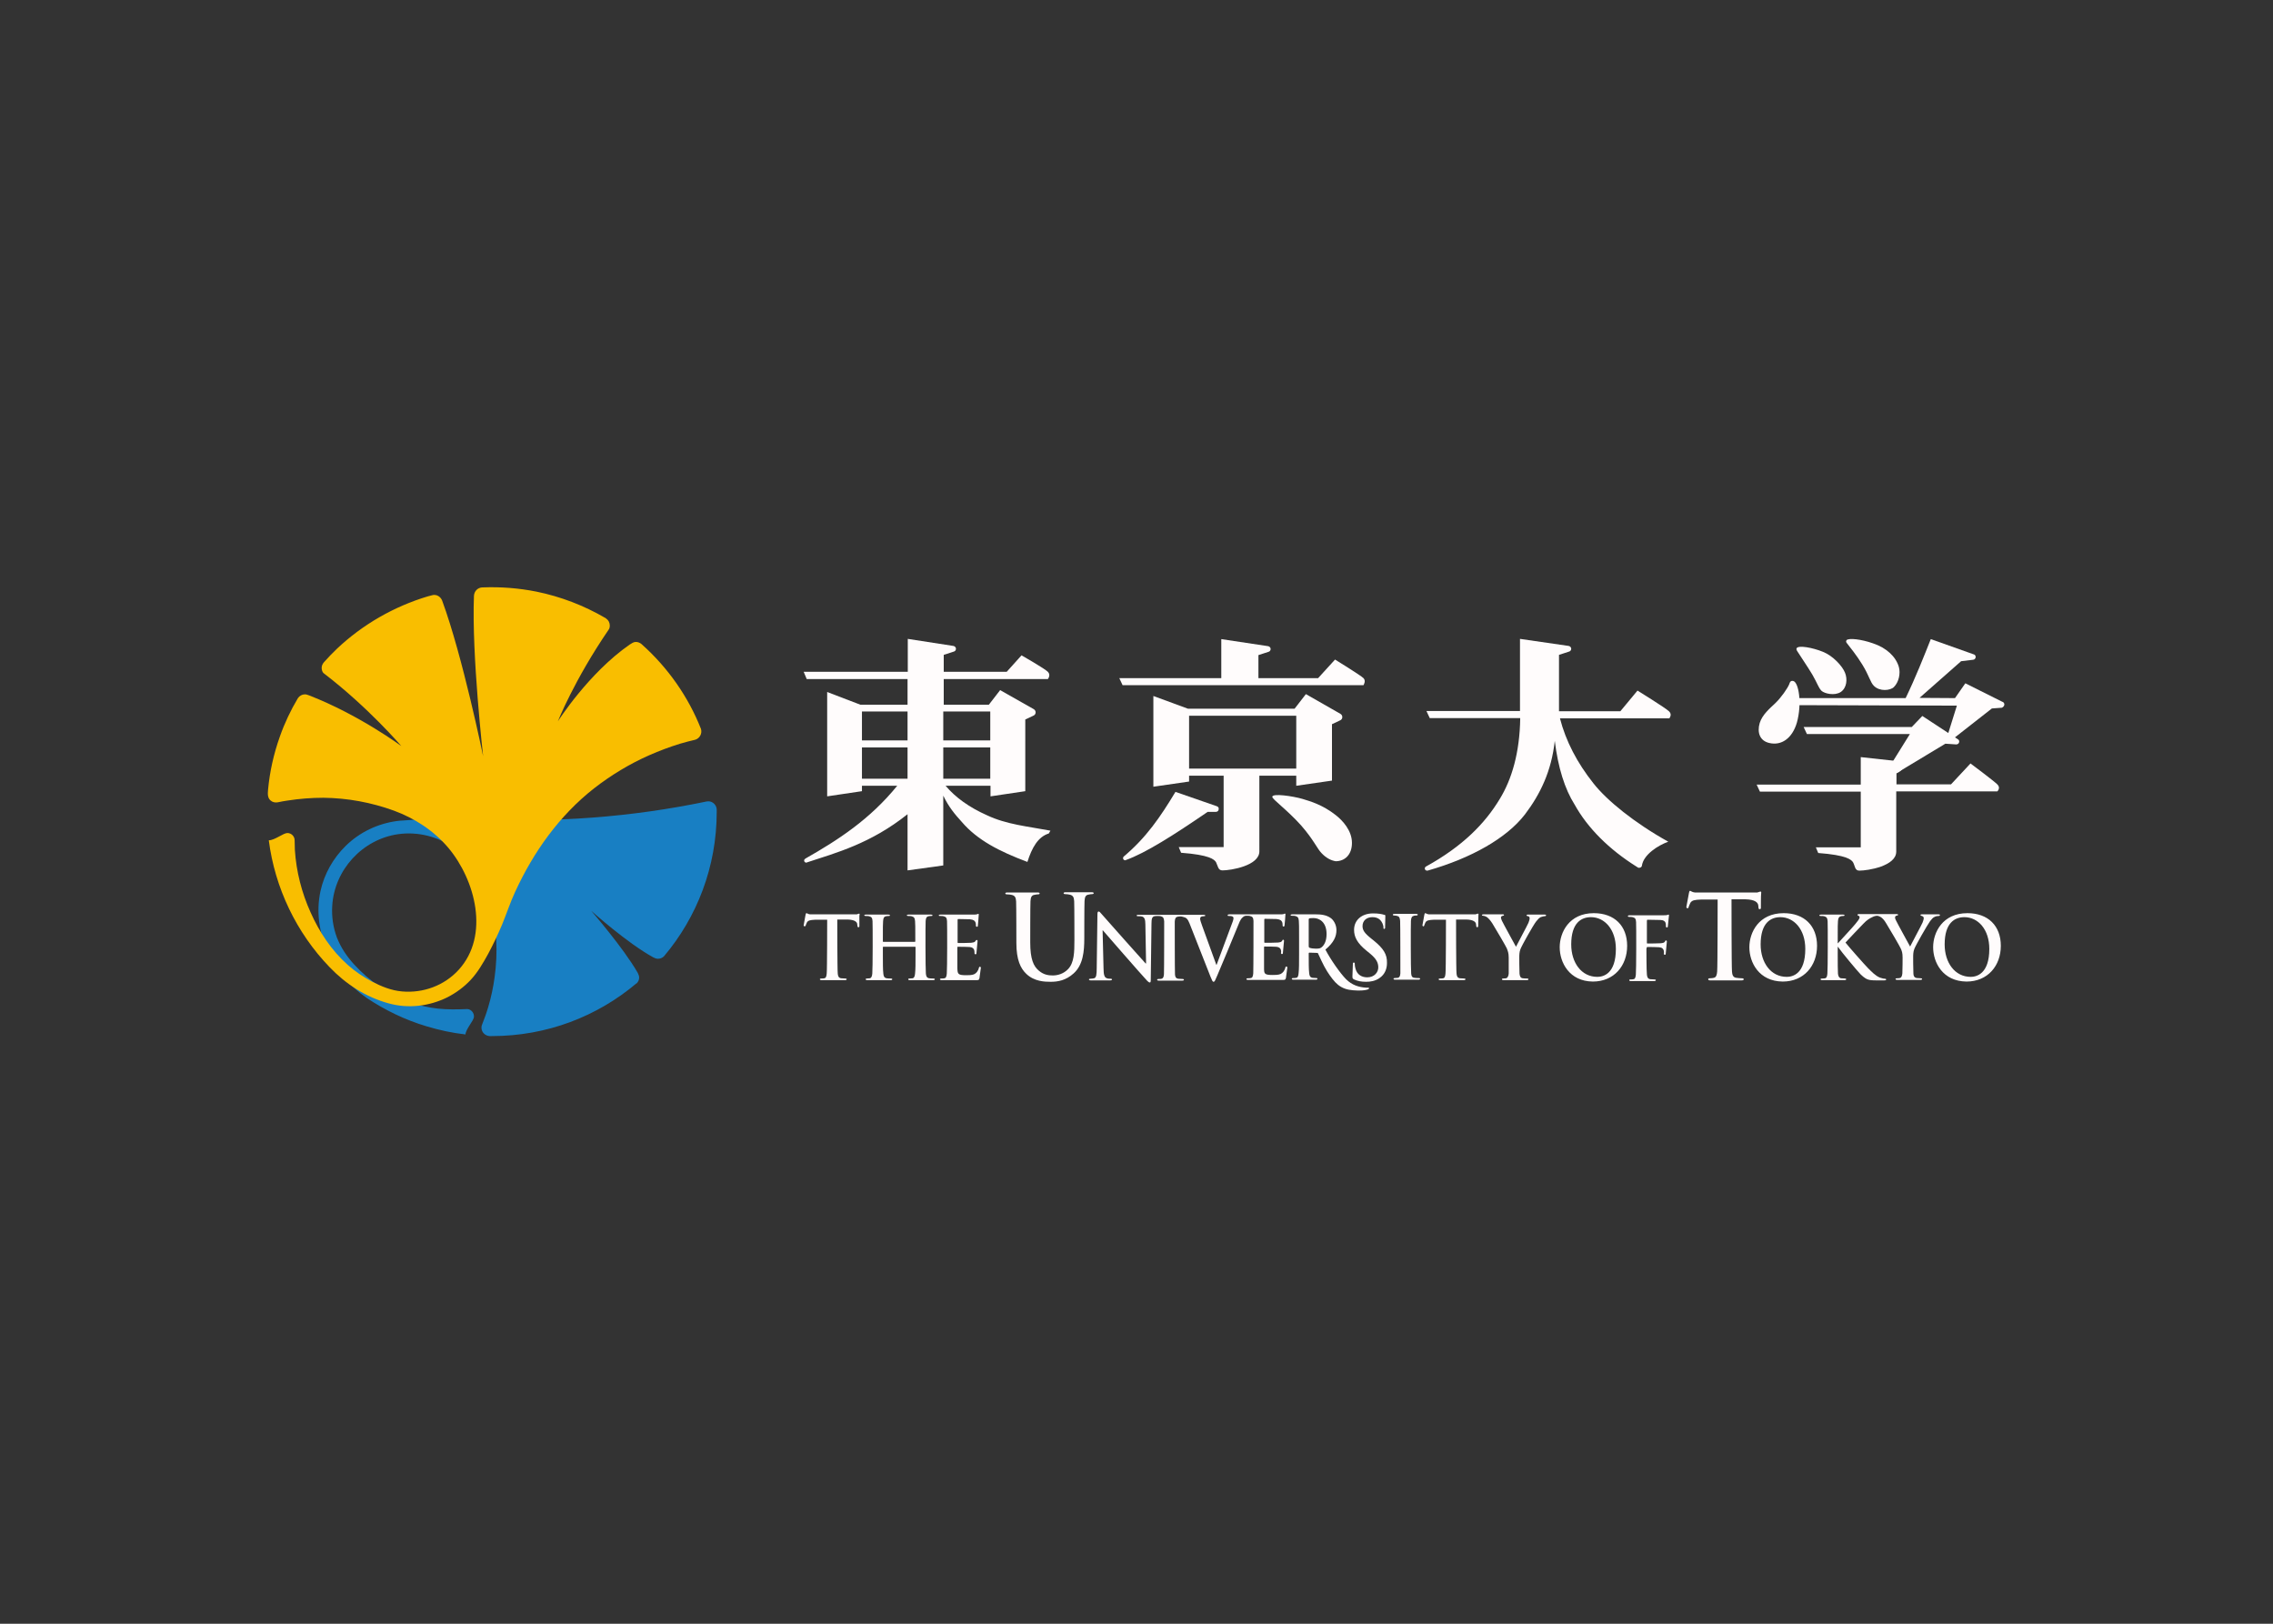 <?xml version="1.0" encoding="utf-8"?>
<!-- Generator: Adobe Illustrator 24.3.0, SVG Export Plug-In . SVG Version: 6.00 Build 0)  -->
<svg version="1.1" id="katman_1" xmlns="http://www.w3.org/2000/svg" xmlns:xlink="http://www.w3.org/1999/xlink" x="0px" y="0px"
	 viewBox="0 0 560 400" style="enable-background:new 0 0 560 400;" xml:space="preserve">
<rect x="0" y="0" width="560" height="400" fill="#333333" stroke="none"/>
<style type="text/css">
	.st0{fill:#187FC3;}
	.st1{fill:#F9BE00;}
	.st2{fill:#FFFCFC;}
</style>
<g transform="matrix(.579 0 0 .579 100.15 153.389)">
	<path class="st0" d="M132,79.6c0-1.9-1.6-3.6-3.6-3.6c-0.3,0-0.6,0.1-0.8,0.1c-31.7,6.6-64.7,9.2-98.6,7.3
		c-10.4-0.6-20.7,0-30.8,0.8c-0.8,0-1.5,0.1-2.3,0.2c-8.1,1.1-15.8,4.7-21.8,10.6c-5.3,5.2-9.1,11.9-10.7,19.2
		c-1.9,8.8-0.6,17.8,3.2,25.9c3.6,7.9,9.4,14.7,16.5,19.6c7.8,5.2,16.3,9.3,25.3,12c5.7,1.7,10.7,2.8,16.7,3.5
		c0.1-2.3,3.5-5.8,3.6-7.5s-1.2-3.2-2.8-3.3c-9.3,0.4-16.1,0.1-24.8-3.1c-8.9-3.3-17-8.9-23.4-15.9c-3.1-3.4-5.6-7.1-7.3-11.4
		c-1.6-4.3-2.3-8.9-2-13.5c0.9-15.3,12.8-28.3,28-30.5c8.4-1.2,17.2,1,24,6c3.6,2.6,6.7,6,8.9,9.8c2.5,4.3,4.7,8.9,6.2,13.7
		c3.1,10,3.4,21,2,31.3c-0.6,4.4-1.5,8.7-2.8,13c-0.7,2.4-1.6,4.8-2.5,7.1c-0.2,0.4-0.3,0.9-0.3,1.4c0,2,1.6,3.5,3.5,3.6
		c0.2,0,0.7,0,0.9,0c23.5,0,44.9-8.4,61.5-22.4c0,0,0,0,0.1,0c0.7-0.7,1.1-1.5,1.1-2.5c0-0.7-0.3-1.4-0.6-2
		c-6.2-10.8-19.8-26.4-19.8-26.4S94,136.4,105,142.4c0.6,0.3,1.2,0.6,2,0.6c1,0,1.9-0.4,2.5-1l0.1-0.1c14-16.6,22.4-38,22.4-61.4
		C132,80.2,132,79.9,132,79.6"/>
	<path class="st1" d="M-40.8,123.3c-3.8-8.4-6.1-17.4-6.7-26.6c-0.1-1.2,0-2.9-0.1-4.1c0-1.7-1.4-3.1-3.1-3.1
		c-1.7,0-5.4,3.1-7.9,3.1c2.6,20.2,11.7,39.3,25.9,54c6.9,7.2,15.5,12.8,25.2,15.4c8.3,2.3,17.2,1.2,24.9-2.6
		c3.7-1.9,7.1-4.4,9.9-7.4c3-3.2,5.3-7.2,7.4-11c2.2-4.1,4.2-8.3,6-12.6c1.9-4.6,3.4-9.3,5.5-13.8C54,97.6,65,82.1,79.8,70.5
		c7.2-5.6,15.1-10.4,23.5-14.1c4.3-1.9,8.6-3.5,13.1-4.9c2.1-0.6,4.3-1.2,6.5-1.7c1.9-0.6,3-2.7,2.4-4.6
		c-5.4-13.7-14.1-26.1-25.1-35.9c-0.1-0.1-0.1-0.1-0.2-0.2c-0.6-0.5-1.5-0.9-2.4-0.9c-1,0-1.8,0.6-2.6,1.1
		C77.4,21.5,64.4,42,64.4,42S71.3,24.5,86,3c0.4-0.5,0.5-1.2,0.5-1.8c0-1.2-0.6-2.3-1.5-2.9C84.8-1.9,84.7-2,84.6-2
		c-9.1-5.3-19-9.1-29.3-11.2c-7.5-1.5-15.2-2.1-22.9-1.8c0,0,0,0-0.1,0h-0.1c-1.9,0.1-3.4,1.6-3.5,3.6c-1,25.1,3.9,68.2,3.9,68.2
		S23.9,14.3,15.2-9.3c-0.5-1.4-1.8-2.5-3.4-2.5c-0.2,0-0.5,0-0.7,0.1H11c-0.6,0.2-1.2,0.3-1.9,0.5c-14.4,4.3-27.8,12-38.7,22.3
		c-1.9,1.8-3.7,3.7-5.4,5.6l-0.1,0.1c-0.6,0.7-1,1.5-1,2.4c0,1,0.3,2,1.1,2.5C-16.1,36.2-2.2,52.5-2.2,52.5S-20,39.3-41.3,31
		c-0.6-0.2-1.2-0.5-1.9-0.5c-1.2,0-2.3,0.6-3,1.6l0,0c-3.1,5.2-5.7,10.7-7.7,16.4c-2.6,7.3-4.3,14.9-5,22.5c-0.2,2-0.3,4,1.7,5.1
		c0.8,0.4,1.7,0.5,2.6,0.3c1.3-0.3,2.6-0.5,3.9-0.7c5.1-0.8,10.2-1.2,15.3-1.2c10.3,0.1,20.5,2,30.1,5.5c8.9,3.3,16.9,8.5,23.1,15.8
		c11.5,13.7,17.7,37.3,4.4,51.9c-6.1,6.7-15.1,10-24.1,9.2c-4.6-0.4-8.7-2.1-12.8-4.2c-3.7-2-7.2-4.3-10.3-7.1
		C-31.9,139.5-37.1,131.6-40.8,123.3"/>
	<g>
		<path class="st2" d="M368.4,74.1c0-1.6,8.8-0.3,12.9,0.9c3.3,1,8.5,2.5,14,6.8c3.1,2.4,7,6.7,7,11.9c0,5.1-3.1,7.8-6.9,7.8
			c-2.1-0.3-4.2-1.5-6-3.4c-1.9-1.9-3.3-5.6-8.7-11.8C374.4,79.3,368.4,75.2,368.4,74.1"/>
		<path class="st2" d="M362.5,23.6v-9.8l4.3-1.4l0,0c0.5-0.1,0.9-0.6,0.9-1.2c0-0.6-0.5-1.1-1.1-1.2l0,0l-19.9-3v16.6h-43.4l1.4,3
			h102.5c0,0,1.2-1.8,0-3s-12.1-7.9-12.1-7.9l-7.2,7.9C387.9,23.6,362.5,23.6,362.5,23.6z"/>
		<path class="st2" d="M344.8,78.1L344.8,78.1L327.2,72c-6.5,10.8-12.5,19.5-22,27.5l0,0c-0.2,0.2-0.3,0.4-0.3,0.7
			c0,0.5,0.4,0.9,0.9,0.9c0.1,0,0.2,0,0.3-0.1l0,0l0,0l0,0c8.4-3,20.5-10.7,34.8-20.5h3.5c0.7,0,1.2-0.5,1.2-1.2
			C345.7,78.7,345.3,78.3,344.8,78.1"/>
		<path class="st2" d="M537.2,37.7c-1.6-1.5-13.4-8.8-13.4-8.8l-7.3,8.8h-26.1v-24l4.3-1.4l0,0c0.5-0.1,0.9-0.6,0.9-1.2
			c0-0.6-0.5-1.1-1.1-1.2l0,0l-20.7-3v30.7H434l1.4,3h38.5c-0.2,14.7-3.6,26.1-8.7,34.4c-6.3,10.5-15.9,20.2-31.3,28.7l0,0
			c-0.1,0-0.1,0.1-0.2,0.1l0,0c-0.2,0.2-0.4,0.4-0.4,0.8c0,0.5,0.4,0.9,0.9,0.9c0.1,0,0.2,0,0.3,0l0,0c18.6-5.3,33.6-13.8,41.4-23.9
			c6.6-8.7,11.3-18.5,12.7-31.3c1.4,11.3,4.2,20.4,8.5,27.2c5.4,9.7,14.4,18.9,26.6,26.5c0.1,0.1,0.2,0.1,0.3,0.2s0.3,0.1,0.5,0.1
			c0.3,0,0.5-0.1,0.7-0.2c0.3-0.2,0.5-0.5,0.5-0.9c0.8-4.5,6.7-8.4,11.2-10c-14.4-8-26.2-17.6-31.9-24.9
			c-6.9-8.7-11.7-17.9-14.2-27.6h46.6C537.2,40.7,538.8,39.2,537.2,37.7"/>
		<path class="st2" d="M591.5,10.9c-0.1,0.2-0.1,0.6,0.2,1.1c1.3,2.1,4.6,6.9,6.5,10.1c2.3,4,2.5,5.4,3.9,6.9
			c1.3,1.2,5.6,2.2,8.2,0.5c2.6-1.8,2.9-5.5,1.8-8.2c-1.1-2.8-5.1-7.2-9.4-8.9C598.3,10.6,592.2,9.5,591.5,10.9"/>
		<path class="st2" d="M612.8,7.4c-0.2,0.3-0.4,0.7,0,1.2c1.4,1.8,4.4,5.5,6.7,9.3c2.9,4.7,3.3,7.4,4.9,9c2.5,2.5,7,2,8.5,0.5
			c2.1-2.1,2.9-5.8,2.1-8.6c-1.3-4.4-5.3-8.1-11-10C618.9,7,613.8,6.5,612.8,7.4"/>
		<path class="st2" d="M590,24.8c2.4,0.4,3.9,9.6,1.6,17.8c-2,6.7-6.6,9.8-11.7,8.6c-4-0.9-5.3-4.4-4.1-8.5c1.1-3.6,4.4-6.3,6.7-8.5
			c2.4-2.3,5.2-6.3,5.9-8.1C588.6,25.3,589,24.6,590,24.8"/>
		<path class="st2" d="M633.9,71.8v25.6c0,6.2-12.1,8.1-15.7,8.1c-1.9,0-1.8-1.8-2.6-3.4c-0.7-1.3-2.9-3.2-14.9-4.1l-1-2.4h19.1
			V71.9h-42.9l-1.4-3h44.3V57.2l18.2,2c1.7,0.9-0.4,3.8-3,4.9v4.7h23.2l8.3-8.9c0,0,9.9,7.4,11.4,8.9c1.6,1.5,0,3,0,3
			S633.9,71.8,633.9,71.8z"/>
		<path class="st2" d="M679.9,34.8c0-0.5-0.3-0.9-0.7-1.1l0,0h-0.1l-15.8-7.9l-4.4,6.3L643.8,32l17.7-15.6l5-0.6
			c0.7,0,1.2-0.6,1.2-1.2c0-0.5-0.3-1-0.8-1.1L648.6,7c-2.9,7.3-6.4,16.2-10.7,25.1h-46.5l-0.1,3l68.4,0.2l-4.5,14.4l1.9,0.5
			l17.5-13.7l4.2-0.3l0,0C679.4,36,679.9,35.4,679.9,34.8"/>
		<path class="st2" d="M660.1,49.6L660.1,49.6L645,39.7l-4.5,4.7h-46l1.4,3h43.8l-8.4,13.5c1.4,0.3,0.2,2.8,2.6,3.2l20.9-12.6
			l4.5,0.3l0,0c0.1,0,0.1,0,0.2,0c0.7,0,1.2-0.6,1.2-1.2C660.7,50.2,660.5,49.8,660.1,49.6"/>
		<path class="st2" d="M246.9,81.9c-7.4-3.3-13.3-7.5-17.5-12.5h19.1v4.5l14.8-2.2V41.2l3.4-1.6c0.6-0.2,1-0.8,1-1.4
			c0-0.6-0.3-1.1-0.8-1.4l-14.3-8.1l-4.8,6.2h-19.2V24h44.3c0,0,1.4-1.7,0-3.1s-11.2-7-11.2-7l-6.3,7h-26.8v-7.2l4.3-1.4l0,0
			c0.5-0.1,0.9-0.6,0.9-1.2c0-0.6-0.5-1.1-1.1-1.2l0,0l-19.4-3v14H169l1.3,3.1h42.9v10.9h-20.1L179,29.5v44.4l14.8-2.2v-2.3h15
			c-11.6,14.3-25.2,23.1-39.1,31l0,0c-0.3,0.2-0.5,0.5-0.5,0.8c0,0.5,0.4,0.9,0.9,0.9c0.1,0,0.2,0,0.3-0.1l0,0
			c12.5-4.1,27.1-8,42.8-20.5v23.9l15.2-2.1V73.6c2.3,4.8,4.9,7.9,7.9,11.2c6.6,7.7,15.9,12.5,27.9,17c1.9-6,4.5-10.7,9.1-12.1
			l0.7-1.2C264.5,86.7,255.3,85.9,246.9,81.9 M213.2,66.4h-19.4V53.1h19.4V66.4z M213.2,50.1h-19.4V37.8h19.4V50.1z M228.4,37.8h20
			v12.3h-20V37.8z M228.4,53.1h20v13.3h-20V53.1z"/>
		<path class="st2" d="M397.4,38.8L397.4,38.8l-14.7-8.4l-4.8,6.2h-45.4l-14.7-5.4v38.6l15.2-2.2v-2.5h14.7v30.4h-19.1l1,2.4
			c12,0.9,14.2,2.8,14.9,4.1c0.8,1.6,0.8,3.4,2.7,3.4c3.6,0,15.7-2,15.7-8.1V65.1h15.7v4.3l15.2-2.2v-24l3.4-1.6
			c0.6-0.2,1-0.8,1-1.4C398.2,39.6,397.9,39.1,397.4,38.8 M378.6,62.1H333V39.6h45.6V62.1z"/>
		<path class="st2" d="M216.3,135.8c0.1,0,0.2-0.1,0.2-0.2v-0.8c0-5.6,0-6.7-0.1-7.8c-0.1-1.3-0.4-1.8-1.5-2.1
			c-0.3-0.1-0.9-0.1-1.4-0.1c-0.4,0-0.6-0.1-0.6-0.3c0-0.2,0.3-0.3,0.7-0.3h9.5c0.5,0,0.7,0.1,0.7,0.3c0,0.3-0.2,0.3-0.6,0.3
			c-0.3,0-0.6,0-1,0.1c-1,0.2-1.2,0.8-1.3,2.1c-0.1,1.2-0.1,20.7,0.1,22.3c0.1,1,0.3,1.8,1.4,2c0.5,0.1,1.3,0.1,1.8,0.1
			c0.4,0,0.6,0.1,0.6,0.3c0,0.3-0.3,0.4-0.7,0.4h-9.9c-0.5,0-0.7-0.1-0.7-0.4c0-0.2,0.1-0.3,0.6-0.3s1-0.1,1.3-0.1
			c0.7-0.2,0.9-1,1-2c0.2-1.6,0.2-4.5,0.2-7.9v-3.3c0-0.2-0.1-0.2-0.2-0.2h-13.5c-0.1,0-0.2,0-0.2,0.2v3.3c0,3.4,0,6.3,0.2,7.9
			c0.1,1,0.3,1.8,1.4,2c0.5,0.1,1.3,0.1,1.8,0.1c0.4,0,0.6,0.1,0.6,0.3c0,0.3-0.3,0.4-0.7,0.4h-9.9c-0.5,0-0.7-0.1-0.7-0.4
			c0-0.2,0.1-0.3,0.5-0.3c0.5,0,1-0.1,1.3-0.1c0.7-0.2,0.9-1,1-2c0.2-1.6,0.2-21.1,0.1-22.3c-0.1-1.3-0.3-1.8-1.5-2.1
			c-0.3-0.1-0.9-0.1-1.4-0.1c-0.4,0-0.6-0.1-0.6-0.3c0-0.2,0.2-0.3,0.7-0.3h9.5c0.5,0,0.7,0.1,0.7,0.3c0,0.3-0.2,0.3-0.6,0.3
			c-0.3,0-0.6,0-1,0.1c-1,0.2-1.2,0.8-1.3,2.1c-0.1,1.2-0.1,2.2-0.1,7.8v0.8c0,0.2,0.1,0.2,0.2,0.2H216.3L216.3,135.8z"/>
		<path class="st2" d="M259.4,118.6c-0.1-1.7-0.5-2.5-2-2.8c-0.4-0.1-1.2-0.2-1.8-0.2c-0.5,0-0.8-0.1-0.8-0.4s0.3-0.4,1-0.4h12.6
			c0.7,0,1,0.1,1,0.4s-0.3,0.4-0.8,0.4s-0.8,0.1-1.4,0.2c-1.3,0.2-1.6,1.1-1.7,2.8c-0.1,1.6-0.1,17.4-0.1,17.4
			c0,7.2,1.4,10.2,3.7,12.1c2.1,1.8,4.3,2,5.9,2c2.1,0,4.6-0.7,6.5-2.7c2.6-2.7,2.7-7.2,2.7-12.3c0,0,0-15.1-0.1-16.6
			c-0.1-1.7-0.5-2.5-2-2.8c-0.4-0.1-1.2-0.2-1.7-0.2s-0.8-0.1-0.8-0.4s0.3-0.4,1-0.4h10.8c0.7,0,1,0.1,1,0.4s-0.3,0.4-0.8,0.4
			s-0.8,0.1-1.4,0.2c-1.3,0.2-1.6,1.1-1.7,2.8c-0.1,1.6-0.1,15.8-0.1,15.8c0,5.5-0.5,11.3-4.5,14.9c-3.3,3-6.7,3.6-9.8,3.6
			c-2.5,0-7-0.1-10.4-3.4c-2.4-2.3-4.2-5.9-4.2-13.1C259.5,136.3,259.5,120.2,259.4,118.6"/>
		<path class="st2" d="M422.8,126.9c-0.1-1.3-0.4-1.9-1.2-2.1c-0.4-0.1-0.8-0.2-1.3-0.2c-0.4,0-0.6-0.1-0.6-0.4
			c0-0.2,0.3-0.3,0.9-0.3h8.9c0.5,0,0.8,0.1,0.8,0.3c0,0.3-0.2,0.4-0.6,0.4c-0.3,0-0.6,0-1,0.1c-0.9,0.2-1.2,0.8-1.3,2.1
			c-0.1,1.2-0.1,20.9,0.1,22.5c0.1,1,0.3,1.7,1.4,1.8c0.5,0.1,1.3,0.1,1.8,0.1c0.4,0,0.6,0.1,0.6,0.3c0,0.3-0.3,0.4-0.7,0.4h-9.9
			c-0.5,0-0.7-0.1-0.7-0.4c0-0.2,0.1-0.3,0.6-0.3s0.9-0.1,1.3-0.1c0.7-0.2,0.9-0.8,1-1.9C422.9,147.8,422.9,128.1,422.8,126.9"/>
		<path class="st2" d="M469,142.5c0-2-0.4-2.8-0.8-3.9c-0.2-0.6-5-8.8-6.2-10.7c-0.9-1.4-1.8-2.3-2.4-2.7c-0.5-0.3-1.1-0.5-1.5-0.5
			c-0.3,0-0.5-0.1-0.5-0.3c0-0.2,0.3-0.3,0.7-0.3h8.2c0.4,0,0.5,0.1,0.5,0.3c0,0.2-0.2,0.3-0.8,0.4c-0.3,0.1-0.5,0.4-0.5,0.7
			c0,0.3,0.2,0.8,0.4,1.3c0.5,1.1,5.4,10,6,11.1c0.4-0.9,4.8-9,5.3-10.2c0.3-0.8,0.5-1.4,0.5-1.9c0-0.4-0.1-0.8-0.7-0.9
			c-0.3-0.1-0.6-0.1-0.6-0.4c0-0.2,0.2-0.3,0.6-0.3h7.1c0.4,0,0.6,0.1,0.6,0.3c0,0.3-0.3,0.4-0.7,0.4c-0.3,0-1,0.2-1.6,0.4
			c-0.7,0.4-1.1,0.8-1.9,1.8c-1.2,1.5-6.1,10.2-6.7,11.8c-0.5,1.3-0.5,2.5-0.5,3.7c0,0,0,5.2,0.1,6.7c0.1,1.1,0.4,1.9,1.4,2
			c0.5,0.1,1.3,0.1,1.8,0.1c0.4,0,0.6,0.1,0.6,0.3c0,0.3-0.3,0.4-0.7,0.4h-9.8c-0.5,0-0.8-0.1-0.8-0.4c0-0.2,0.2-0.3,0.6-0.3
			c0.5,0,0.9-0.1,1.2-0.1c0.7-0.2,1-1,1.1-2C469,147.7,469,142.5,469,142.5"/>
		<path class="st2" d="M490.7,138.1c0-6.3,4-14.5,14.5-14.5c8.8,0,14.2,5.4,14.2,13.9s-5.6,15.2-14.6,15.2
			C494.8,152.6,490.7,144.6,490.7,138.1 M514.6,138.8c0-8.3-4.8-13.5-10.6-13.5c-4.1,0-8.4,2.4-8.4,11.6c0,7.7,4.3,13.8,11.1,13.8
			C509.2,150.7,514.6,149.5,514.6,138.8"/>
		<path class="st2" d="M571.4,138.1c0-6.3,4-14.5,14.6-14.5c8.8,0,14.2,5.4,14.2,13.9s-5.6,15.2-14.6,15.2
			C575.5,152.6,571.4,144.6,571.4,138.1 M595.2,138.8c0-8.3-4.8-13.5-10.6-13.5c-4.1,0-8.4,2.4-8.4,11.6c0,7.7,4.3,13.8,11.1,13.8
			C589.8,150.7,595.2,149.5,595.2,138.8"/>
		<path class="st2" d="M625.7,124.7c0.4,0,1,0.2,1.5,0.5c0.7,0.4,1.6,1.3,2.4,2.7c1.2,1.9,6,10.1,6.2,10.7c0.5,1.1,0.8,1.9,0.8,3.9
			c0,0,0,5.2-0.1,6.7c-0.1,1.1-0.4,1.9-1.1,2c-0.3,0.1-0.7,0.1-1.2,0.1c-0.4,0-0.6,0.1-0.6,0.3c0,0.3,0.3,0.4,0.8,0.4h9.8
			c0.4,0,0.7-0.1,0.7-0.4c0-0.2-0.2-0.3-0.6-0.3c-0.5,0-1.3-0.1-1.7-0.1c-1.1-0.2-1.4-1-1.4-2c-0.1-1.6-0.1-6.7-0.1-6.7
			c0-1.2,0-2.4,0.5-3.7c0.6-1.6,5.6-10.3,6.7-11.8c0.8-1,1.2-1.5,1.9-1.8c0.5-0.3,1.2-0.4,1.6-0.4c0.4,0,0.7-0.1,0.7-0.4
			c0-0.2-0.2-0.3-0.6-0.3h-7.1c-0.4,0-0.6,0.1-0.6,0.3c0,0.2,0.3,0.3,0.6,0.4c0.6,0.1,0.8,0.6,0.8,0.9c0,0.5-0.2,1.1-0.5,1.9
			c-0.5,1.2-4.9,9.3-5.3,10.2c-0.6-1.1-5.5-10-6-11.1c-0.3-0.5-0.4-0.9-0.4-1.3c0-0.3,0.2-0.6,0.5-0.7c0.5-0.1,0.8-0.2,0.8-0.4
			c0-0.2-0.2-0.3-0.5-0.3H618c-0.4,0-0.6,0.1-0.6,0.3c0,0.2,0.1,0.3,0.4,0.4c0.4,0.1,0.5,0.3,0.5,0.7c0,0.6-0.8,1.6-1.8,2.8
			c-1,1.3-6.2,6.8-7.4,8.2H609v-1.6c0-5.6,0-6.7,0.1-7.8c0.1-1.3,0.4-1.9,1.3-2.1c0.4-0.1,0.6-0.1,1-0.1c0.3,0,0.5-0.1,0.5-0.3
			c0-0.2-0.2-0.3-0.7-0.3H602c-0.5,0-0.8,0.1-0.8,0.3c0,0.3,0.2,0.3,0.6,0.3c0.5,0,1.1,0,1.4,0.1c1.1,0.3,1.4,0.8,1.5,2.1
			c0.1,1.2,0.1,20.7-0.1,22.3c-0.1,1.1-0.3,1.9-1,2c-0.3,0.1-0.7,0.1-1.3,0.1c-0.4,0-0.6,0.1-0.6,0.3c0,0.3,0.2,0.4,0.7,0.4h9.5
			c0.4,0,0.7-0.1,0.7-0.4c0-0.2-0.2-0.3-0.5-0.3c-0.5,0-1.2-0.1-1.7-0.1c-0.9-0.2-1.2-1-1.3-2c-0.1-1.6-0.1-4.5-0.1-7.9V138h0.2
			l0.4,0.6c0.7,1.1,7.7,9.6,9.2,11.1c1.5,1.4,2.5,2.2,4.4,2.4c0.7,0.1,1.4,0.1,2.4,0.1h3.1c0.7,0,0.9-0.1,0.9-0.4
			c0-0.2-0.2-0.3-0.5-0.3c-0.4,0-1.1-0.1-2.2-0.5c-1.9-0.8-3.5-2.5-5-4c-1.4-1.4-8.3-9.2-9.6-10.9c1.2-1.3,6.5-6.9,7.6-8
			c1.5-1.6,2.7-2.3,3.8-2.8C624.4,124.9,625.3,124.7,625.7,124.7"/>
		<path class="st2" d="M649.6,138.1c0-6.3,4-14.5,14.6-14.5c8.8,0,14.2,5.4,14.2,13.9s-5.6,15.2-14.6,15.2
			C653.7,152.6,649.6,144.6,649.6,138.1 M673.5,138.8c0-8.3-4.8-13.5-10.6-13.5c-4.1,0-8.4,2.4-8.4,11.6c0,7.7,4.3,13.8,11.1,13.8
			C668,150.7,673.5,149.5,673.5,138.8"/>
		<path class="st2" d="M408.3,155.3c-3.1-0.2-6-1.1-8.5-3.6c-2.4-2.4-6.5-8.2-8.8-12.6c3.6-3,4.7-5.6,4.7-8.3c0-2.5-1.4-4.4-2.4-5.1
			c-1.9-1.4-4.3-1.6-6.5-1.6H377c-0.5,0-0.8,0.1-0.8,0.3c0,0.3,0.2,0.3,0.6,0.3c0.5,0,1.1,0,1.4,0.1c1.1,0.3,1.4,0.8,1.5,2.1
			c0.1,1.2,0.1,2.2,0.1,7.8v6.5c0,3.4,0,6.3-0.2,7.9c-0.1,1.1-0.3,1.9-1,2c-0.3,0.1-0.7,0.1-1.3,0.1c-0.4,0-0.6,0.1-0.6,0.3
			c0,0.3,0.2,0.4,0.7,0.4h9.5c0.5,0,0.7-0.1,0.7-0.4c0-0.2-0.1-0.3-0.4-0.3c-0.4,0-1.2-0.1-1.7-0.1c-1.1-0.2-1.3-1-1.4-2
			c-0.2-1.6-0.2-4.5-0.2-7.9v-0.5c0-0.2,0.1-0.3,0.3-0.3l3.1,0.1c0.3,0,0.5,0,0.6,0.3c0.4,0.8,2.2,5,3.8,7.5
			c1.6,2.5,3.1,4.5,4.7,5.8c1.9,1.5,3.9,2.1,6.3,2.3c3.1,0.3,5.2,0,5.8-0.2c0.5-0.1,1.1-0.3,1.1-0.7
			C409.5,155.2,408.9,155.3,408.3,155.3 M389.4,138.1c-0.6,0.5-1.1,0.6-2.5,0.6c-0.9,0-1.9-0.1-2.7-0.4c-0.2-0.1-0.3-0.3-0.3-0.7
			v-11.3c0-0.3,0.1-0.4,0.3-0.5c0.4-0.1,1-0.1,1.9-0.1c2.1,0,5.4,1.5,5.4,6.8C391.5,135.6,390.4,137.3,389.4,138.1"/>
		<path class="st2" d="M192.6,123.8c-0.2,0-0.4,0.1-1,0.3h-19.9c-0.9-0.1-1.2-0.5-1.5-0.5c-0.2,0-0.3,0.2-0.4,0.7
			c-0.1,0.4-0.8,4.4-0.8,4.4l0,0v0.1c0,0.2,0.2,0.4,0.4,0.4s0.3-0.1,0.4-0.2l0,0c0.1-0.3,0.3-0.9,0.6-1.5c0.5-0.8,1.4-1,3.4-1.1h5.2
			c0,0,0,21.4-0.2,22.9c-0.1,1.1-0.3,1.9-1,2c-0.3,0.1-0.7,0.1-1.3,0.1c-0.4,0-0.6,0.1-0.6,0.3c0,0.3,0.3,0.4,0.7,0.4h10
			c0.4,0,0.7-0.1,0.7-0.4c0-0.2-0.2-0.3-0.6-0.3c-0.5,0-1.3-0.1-1.8-0.1c-1.1-0.2-1.3-1-1.4-2c-0.2-1.6-0.2-23-0.2-23h4.4
			c3.1,0.1,4.1,1.1,4.1,2.1l0.1,0.8c0,0.2,0.2,0.4,0.4,0.4s0.4-0.2,0.4-0.4c0,0,0-4,0-4.5C192.9,124,192.8,123.8,192.6,123.8"/>
		<path class="st2" d="M455.9,123.8c-0.2,0-0.4,0.1-1,0.3H435c-0.9-0.1-1.2-0.5-1.5-0.5c-0.2,0-0.3,0.2-0.4,0.7
			c-0.1,0.4-0.8,4.4-0.8,4.4v0.1c0,0.2,0.2,0.4,0.4,0.4c0.1,0,0.3-0.1,0.3-0.2l0,0l0,0c0.1-0.3,0.3-0.9,0.6-1.5
			c0.5-0.8,1.4-1,3.4-1.1h5.3c0,0,0,21.4-0.2,22.9c-0.1,1.1-0.3,1.9-1,2c-0.3,0.1-0.7,0.1-1.3,0.1c-0.4,0-0.6,0.1-0.6,0.3
			c0,0.3,0.2,0.4,0.7,0.4h10c0.4,0,0.7-0.1,0.7-0.4c0-0.2-0.2-0.3-0.6-0.3c-0.5,0-1.3-0.1-1.8-0.1c-1.1-0.2-1.3-1-1.4-2
			c-0.2-1.6-0.2-23-0.2-23h4.4c3.1,0.1,4.1,1.1,4.1,2.1l0.1,0.8c0,0.2,0.2,0.4,0.4,0.4c0.2,0,0.4-0.2,0.4-0.4c0,0,0.1-4,0.1-4.5
			C456.2,124,456.2,123.8,455.9,123.8"/>
		<path class="st2" d="M576.1,114.4c-0.2,0-0.6,0.2-1.3,0.4h-26.6c-1.2-0.1-1.7-0.7-2-0.7s-0.4,0.3-0.5,0.9
			c-0.1,0.5-1.1,5.9-1.1,5.9l0,0v0.1c0,0.3,0.2,0.5,0.5,0.5c0.2,0,0.4-0.1,0.4-0.3l0,0l0,0l0,0c0.1-0.4,0.4-1.2,0.8-2
			c0.7-1.1,1.8-1.3,4.6-1.4h7c0,0,0,28.5-0.2,30.6c-0.1,1.4-0.4,2.5-1.4,2.7c-0.4,0.1-1,0.2-1.7,0.2c-0.6,0-0.7,0.2-0.7,0.4
			c0,0.4,0.3,0.5,0.9,0.5h13.3c0.5,0,0.9-0.1,0.9-0.5c0-0.2-0.2-0.4-0.8-0.4c-0.7,0-1.7-0.1-2.4-0.2c-1.4-0.2-1.7-1.3-1.8-2.7
			c-0.2-2.1-0.2-30.7-0.2-30.7h5.9c4.2,0.1,5.4,1.4,5.5,2.7l0.1,1c0,0.3,0.2,0.5,0.5,0.5s0.5-0.2,0.5-0.5c0,0,0-5.4,0.1-6
			C576.5,114.7,576.5,114.4,576.1,114.4"/>
		<path class="st2" d="M244.4,146.8c0-0.2-0.2-0.4-0.4-0.4s-0.3,0.1-0.4,0.3c-0.3,1.5-1.2,2.5-2.1,2.9c-0.9,0.4-2.4,0.4-3.3,0.4
			c-3.6,0-3.7-0.5-3.8-3c0-1.1,0-8.7,0-8.7c0-0.2,0-0.4,0.2-0.4c0.8,0,4.3,0,5,0.1c1.3,0.1,1.8,0.7,2,1.4c0.1,0.5,0.1,0.9,0.1,1.3
			c0,0.2,0.2,0.4,0.4,0.4s0.4-0.1,0.4-0.3l0,0l0.5-5.4l0,0c0-0.2-0.2-0.4-0.4-0.4c-0.1,0-0.2,0.1-0.3,0.2c0,0,0,0-0.1,0.1l0,0
			c0,0-0.1,0.1-0.2,0.3c-0.3,0.4-0.9,0.5-1.7,0.6s-4.9,0.1-5.6,0.1c-0.2,0-0.2-0.2-0.2-0.4v-9.4c0-0.3,0.1-0.4,0.2-0.4
			c0.7,0,4.4,0.1,5,0.1c1.8,0.2,2.1,0.7,2.4,1.3c0.2,0.4,0.2,1.2,0.2,1.5c0,0.2,0.2,0.4,0.4,0.4s0.4-0.1,0.4-0.3
			c0.1-0.5,0.4-4.7,0.4-4.9c0-0.2,0-0.3-0.2-0.3s-0.4,0.1-0.6,0.2c-0.3,0.1-0.9,0.1-1.5,0.1c-0.7,0-12.9,0-13.9,0
			c-0.5,0-0.8,0.1-0.8,0.3c0,0.3,0.2,0.3,0.6,0.3c0.5,0,1.1,0,1.4,0.1c1.2,0.3,1.4,0.8,1.5,2.1c0.1,1.2,0.1,20.7-0.1,22.3
			c-0.1,1.1-0.3,1.9-1,2c-0.3,0.1-0.7,0.1-1.3,0.1c-0.4,0-0.6,0.1-0.6,0.3c0,0.3,0.3,0.4,0.7,0.4h14.2c1.3,0,1.7,0.1,1.9-0.8
			C243.9,150.5,244.4,146.9,244.4,146.8L244.4,146.8L244.4,146.8"/>
		<path class="st2" d="M357.5,124.7c0.5,0,1.1,0,1.4,0.1c1.2,0.3,1.4,0.8,1.5,2.1c0,1.2,0,20.7-0.1,22.3c-0.1,1.1-0.3,1.9-1,2
			c-0.3,0.1-0.8,0.1-1.3,0.1c-0.4,0-0.6,0.1-0.6,0.3c0,0.3,0.2,0.4,0.7,0.4h14.2c1.3,0,1.7,0.1,1.9-0.8c0.1-0.8,0.6-4.4,0.6-4.4l0,0
			c0,0,0,0,0-0.1c0-0.2-0.2-0.4-0.4-0.4c-0.2,0-0.3,0.1-0.4,0.3c-0.3,1.5-1.2,2.5-2.1,2.9s-2.4,0.4-3.3,0.4c-3.6,0-3.7-0.5-3.7-3
			c0-1.1,0-8.7,0-8.7c0-0.2,0-0.4,0.2-0.4c0.8,0,4.3,0,5,0.1c1.3,0.1,1.8,0.7,2,1.4c0.1,0.5,0.1,0.9,0,1.3c0,0.2,0.2,0.4,0.4,0.4
			c0.2,0,0.4-0.1,0.4-0.3l0,0l0,0l0.5-5.4l0,0l0,0c0-0.2-0.2-0.4-0.4-0.4c-0.1,0-0.2,0.1-0.3,0.2c0,0,0,0,0,0.1l0,0
			c0,0-0.1,0.1-0.2,0.3c-0.3,0.4-0.8,0.5-1.7,0.6c-0.8,0.1-4.9,0.1-5.6,0.1c-0.2,0-0.2-0.2-0.2-0.4v-9.4c0-0.3,0.1-0.4,0.2-0.4
			c0.7,0,4.4,0.1,5,0.1c1.8,0.2,2.1,0.7,2.4,1.3c0.2,0.4,0.2,1.2,0.2,1.5c0,0.2,0.2,0.4,0.4,0.4c0.2,0,0.3-0.1,0.4-0.3
			c0.1-0.5,0.4-4.7,0.4-4.9c0-0.2,0-0.3-0.2-0.3s-0.4,0.1-0.6,0.2c-0.3,0.1-0.9,0.1-1.5,0.1c-0.7,0-20.3,0-21.3,0
			c-0.7,0-1,0.1-1,0.4s0.3,0.3,0.6,0.3c0.4,0,1,0,1.4,0.2c0.3,0.1,0.5,0.4,0.5,0.7c0,0.3-0.1,0.9-0.3,1.4
			c-0.9,2.4-5.4,14.4-6.9,18.5h-0.1l-6.1-16.8c-0.5-1.3-0.8-2.4-0.8-2.8s0.1-0.6,0.3-0.8c0.3-0.2,0.8-0.3,1.4-0.3
			c0.3,0,0.5-0.1,0.5-0.3c0-0.2-0.4-0.3-0.8-0.3h-27.5c-0.5,0-0.9,0-0.9,0.3c0,0.2,0.1,0.3,0.6,0.3s1.3,0,1.9,0.2
			c0.8,0.4,1.2,1.1,1.2,3.3l0.3,16.6h-0.2c-0.6-0.6-18.3-20.5-18.7-21c-0.6-0.7-0.9-1.1-1.3-1.1s-0.5,0.5-0.5,1.2l-0.3,22.6
			c0,3.2-0.2,4.3-1.1,4.6c-0.5,0.1-1.1,0.2-1.6,0.2c-0.4,0-0.6,0.1-0.6,0.3c0,0.3,0.3,0.4,0.8,0.4h8.2c0.5,0,0.8-0.1,0.8-0.4
			c0-0.2-0.2-0.3-0.6-0.3c-0.6,0-1.2,0-1.8-0.3c-0.7-0.3-1.2-1.2-1.2-4.1l-0.4-16.2h0.1c0.6,0.7,16.6,19.1,18.8,21.4
			c0.4,0.4,0.8,0.8,1.2,0.8c0.3,0,0.4-0.3,0.4-1.2L317,128c0-2.1,0.3-2.9,1.3-3.1c0.4-0.1,0.9-0.1,1.3-0.1s1.2,0,1.6,0.2
			c0.8,0.2,1.1,0.8,1.2,2.1c0,1.2,0,20.9-0.1,22.5c-0.1,1.1-0.3,1.7-1,1.9c-0.3,0.1-0.7,0.1-1.3,0.1c-0.4,0-0.6,0.1-0.6,0.3
			c0,0.3,0.3,0.4,0.7,0.4h10c0.4,0,0.7-0.1,0.7-0.4c0-0.2-0.2-0.3-0.6-0.3c-0.5,0-1.3-0.1-1.8-0.1c-1.1-0.2-1.3-0.8-1.4-1.8
			c-0.1-1.6-0.1-21.3-0.1-22.5c0.1-1.3,0.3-1.9,1.3-2.1c0.4-0.1,0.7-0.1,1.1-0.1c0.3,0,0.7,0,1.2,0.2c1.3,0.3,1.9,0.8,2.7,2.8
			l8.9,22.6c0.7,1.7,0.9,2.2,1.3,2.2c0.5,0,0.7-0.6,1.6-2.7c0.8-1.8,7.5-17.9,8.9-21.4c0.9-2.4,1.5-3,1.9-3.3
			C356.4,124.7,357.2,124.7,357.5,124.7"/>
		<path class="st2" d="M528,138c0.8,0,4.3,0,5,0.1c1.3,0.1,1.8,0.7,2,1.5c0.1,0.5,0.1,0.9,0,1.3c0,0.2,0.2,0.4,0.4,0.4
			s0.4-0.1,0.4-0.3l0,0l0.5-5.4l0,0l0,0c0-0.2-0.2-0.4-0.4-0.4c-0.1,0-0.3,0.1-0.3,0.2c0,0,0,0,0,0.1l0,0c0,0-0.1,0.1-0.2,0.3
			c-0.3,0.4-0.8,0.5-1.7,0.6c-0.8,0.1-4.9,0.1-5.7,0.1c-0.2,0-0.2-0.1-0.2-0.4v-9.2c0-0.4,0.1-0.5,0.3-0.5l5.4,0.1
			c1.4,0,2,0.6,2.2,1.1s0.2,1.3,0.2,1.7c0,0.2,0.2,0.4,0.4,0.4s0.3-0.1,0.4-0.3l0,0v-0.1c0,0,0.5-4.6,0.5-4.8c0-0.2-0.1-0.3-0.2-0.3
			c-0.2,0-0.4,0.2-0.6,0.2c-0.4,0.1-0.8,0.1-1.5,0.1c-0.8,0-13.5,0-14.4,0c-0.5,0-0.8,0.1-0.8,0.4c0,0.2,0.2,0.3,0.6,0.3
			c0.5,0,1.1,0,1.4,0.1c1.2,0.3,1.4,0.8,1.5,2.1c0.1,1.2,0.1,20.7-0.1,22.3c-0.1,1.1-0.3,1.9-1,2c-0.3,0.1-0.8,0.1-1.3,0.1
			c-0.4,0-0.5,0.1-0.5,0.3c0,0.3,0.2,0.4,0.7,0.4h9.8c0.5,0,0.8-0.1,0.8-0.4c0-0.2-0.1-0.3-0.6-0.3s-1.3-0.1-1.8-0.1
			c-1.1-0.2-1.3-1-1.4-2c-0.2-1.6-0.2-10.9-0.2-10.9C527.7,138.1,527.8,138,528,138"/>
		<path class="st2" d="M411.5,135.2l-1-0.8c-2.9-2.3-3.7-3.6-3.7-5.3c0-2.2,1.6-3.8,4.2-3.8c2.3,0,3.3,1.1,3.8,1.8
			c0.7,1,0.9,2.1,0.9,2.5c0,0.1,0,0.3,0,0.4c0,0.1,0,0.1,0,0.1l0,0c0,0,0,0.1,0.1,0.1l0,0c0.1,0.1,0.1,0.1,0.2,0.1
			c0.2,0,0.4-0.2,0.4-0.4l0.1-4.9c0-0.1,0-0.2,0-0.3c0-0.3-0.2-0.4-0.5-0.4c-0.9-0.3-2.4-0.6-4.7-0.6c-4.9,0-8.1,2.9-8.1,7
			c0,3,1.3,5.6,5.2,8.8l1.6,1.3c2.9,2.4,3.5,4.1,3.5,5.9c0,2-1.6,4.2-4.7,4.2c-2.2,0-4.3-1-5-3.7c-0.2-0.6-0.3-1.4-0.3-1.9
			c0-0.1,0-0.2,0-0.3l0,0c0-0.2-0.2-0.4-0.4-0.4c-0.2,0-0.4,0.2-0.4,0.4l-0.2,5.5c0,0.8,0.1,1,0.7,1.3c1.5,0.7,3.1,1,5.1,1
			c1.9,0,3.8-0.3,5.6-1.5c2.6-1.7,3.3-4.3,3.3-6.5C417.3,141.1,415.7,138.6,411.5,135.2"/>
	</g>
</g>
</svg>

